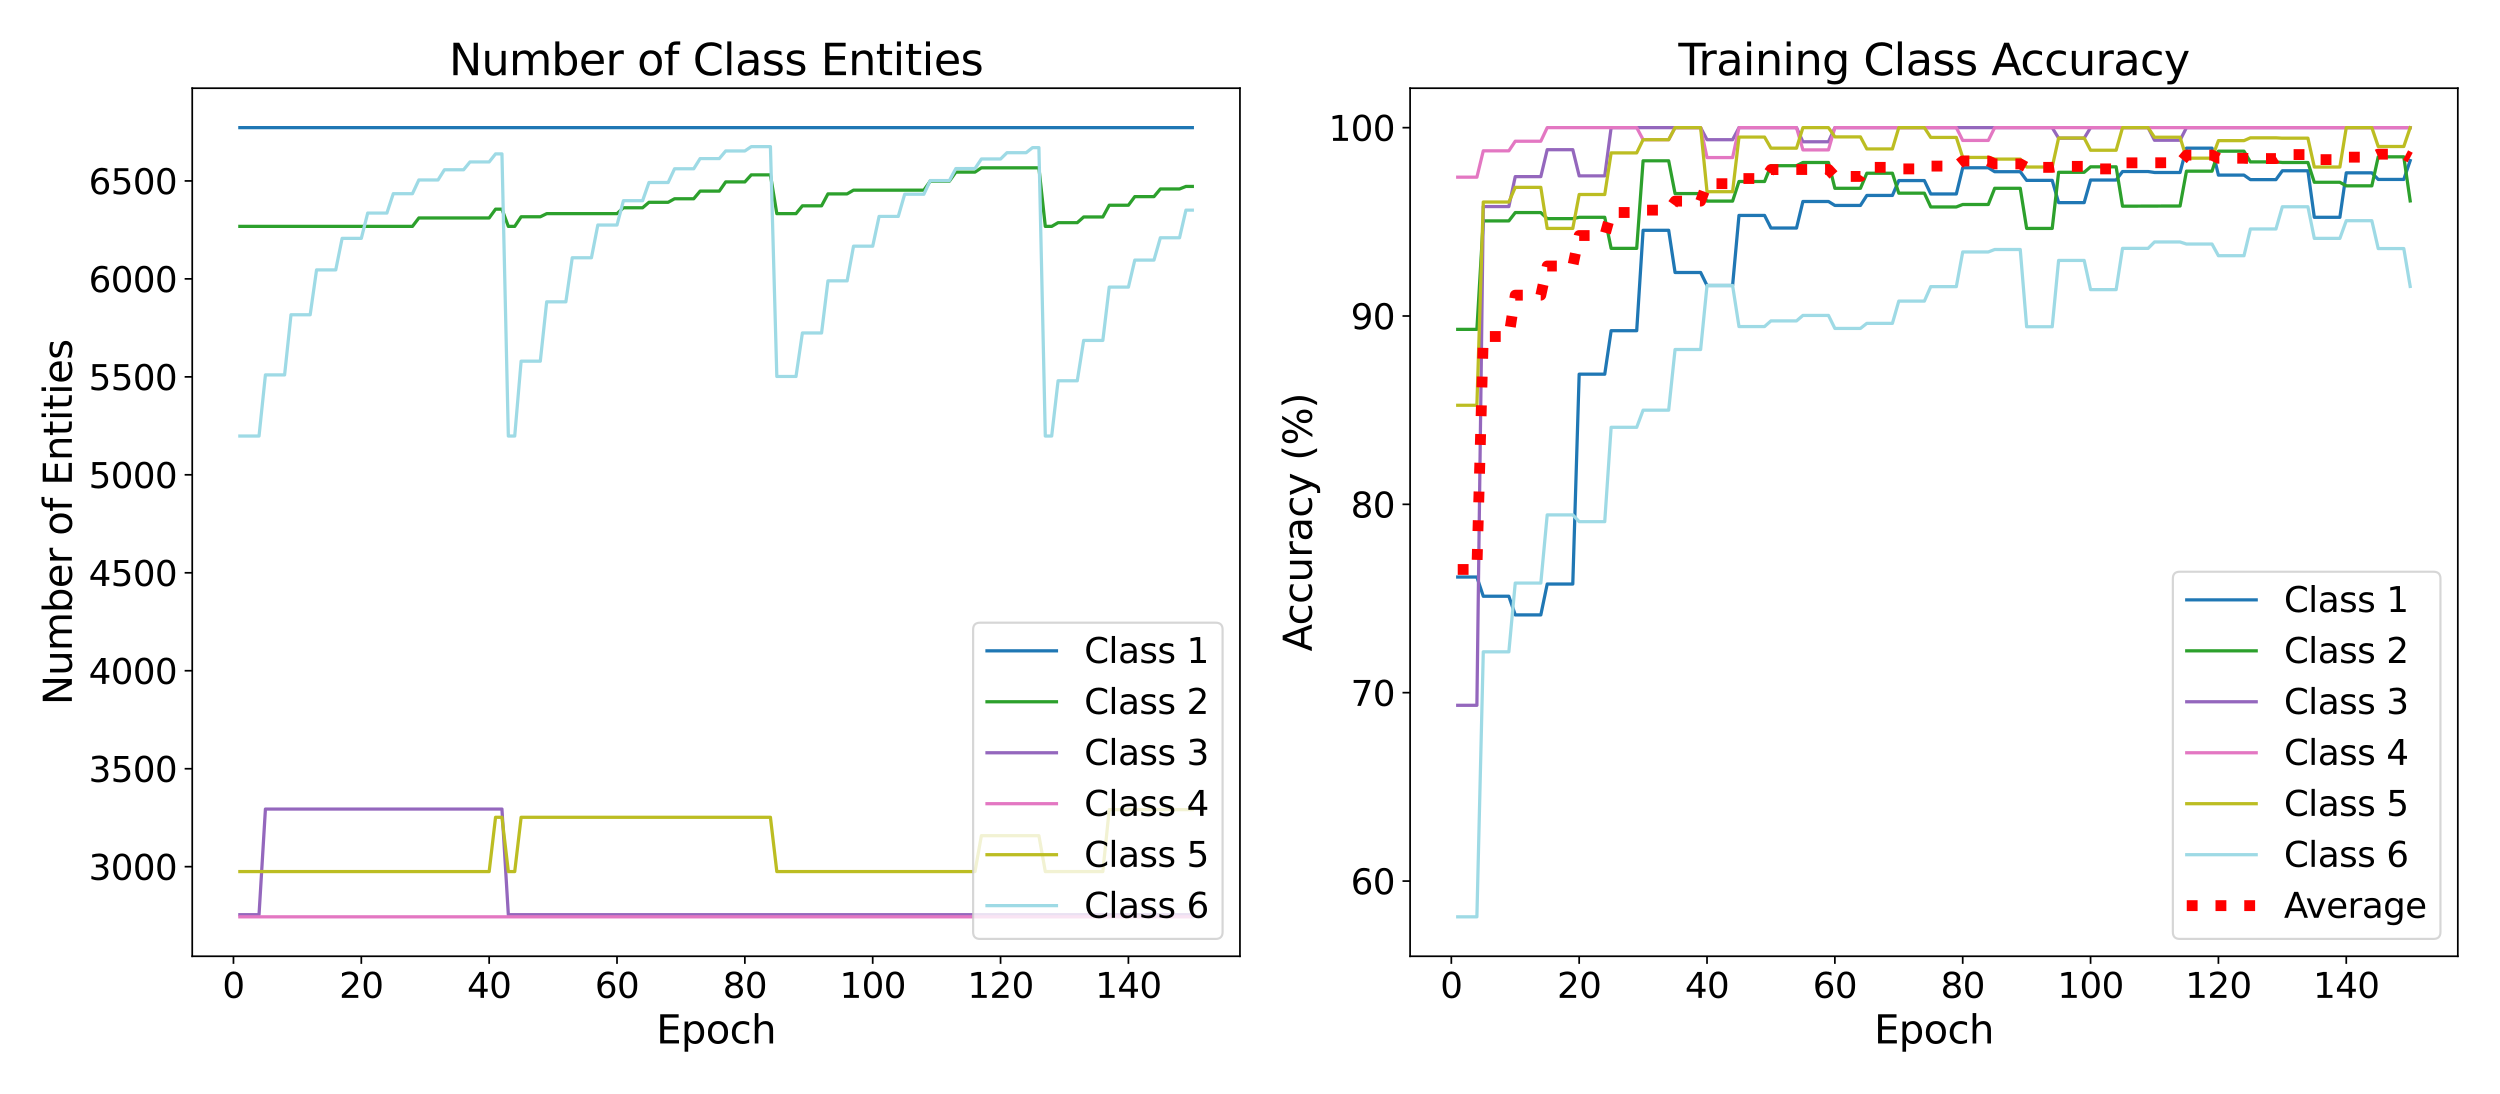 <?xml version="1.0" encoding="utf-8" standalone="no"?>
<!DOCTYPE svg PUBLIC "-//W3C//DTD SVG 1.1//EN"
  "http://www.w3.org/Graphics/SVG/1.1/DTD/svg11.dtd">
<svg xmlns:xlink="http://www.w3.org/1999/xlink" width="1152pt" height="504pt" viewBox="0 0 1152 504" xmlns="http://www.w3.org/2000/svg" version="1.1">
 <defs>
  <style type="text/css">*{stroke-linejoin: round; stroke-linecap: butt}</style>
 </defs>
 <g id="figure_1">
  <g id="patch_1">
   <path d="M 0 504 
L 1152 504 
L 1152 0 
L 0 0 
z
" style="fill: #ffffff"/>
  </g>
  <g id="axes_1">
   <g id="patch_2">
    <path d="M 88.581 440.654 
L 571.37 440.654 
L 571.37 40.637 
L 88.581 40.637 
z
" style="fill: #ffffff"/>
   </g>
   <g id="matplotlib.axis_1">
    <g id="xtick_1">
     <g id="line2d_1">
      <defs>
       <path id="m3957e328b5" d="M 0 0 
L 0 3.5 
" style="stroke: #000000; stroke-width: 0.8"/>
      </defs>
      <g>
       <use xlink:href="#m3957e328b5" x="107.58" y="440.654" style="stroke: #000000; stroke-width: 0.8"/>
      </g>
     </g>
     <g id="text_1">
      <!-- 0 -->
      <g transform="translate(102.49 459.812) scale(0.16 -0.16)">
       <defs>
        <path id="DejaVuSans-30" d="M 2034 4250 
Q 1547 4250 1301 3770 
Q 1056 3291 1056 2328 
Q 1056 1369 1301 889 
Q 1547 409 2034 409 
Q 2525 409 2770 889 
Q 3016 1369 3016 2328 
Q 3016 3291 2770 3770 
Q 2525 4250 2034 4250 
z
M 2034 4750 
Q 2819 4750 3233 4129 
Q 3647 3509 3647 2328 
Q 3647 1150 3233 529 
Q 2819 -91 2034 -91 
Q 1250 -91 836 529 
Q 422 1150 422 2328 
Q 422 3509 836 4129 
Q 1250 4750 2034 4750 
z
" transform="scale(0.016)"/>
       </defs>
       <use xlink:href="#DejaVuSans-30"/>
      </g>
     </g>
    </g>
    <g id="xtick_2">
     <g id="line2d_2">
      <g>
       <use xlink:href="#m3957e328b5" x="166.493" y="440.654" style="stroke: #000000; stroke-width: 0.8"/>
      </g>
     </g>
     <g id="text_2">
      <!-- 20 -->
      <g transform="translate(156.313 459.812) scale(0.16 -0.16)">
       <defs>
        <path id="DejaVuSans-32" d="M 1228 531 
L 3431 531 
L 3431 0 
L 469 0 
L 469 531 
Q 828 903 1448 1529 
Q 2069 2156 2228 2338 
Q 2531 2678 2651 2914 
Q 2772 3150 2772 3378 
Q 2772 3750 2511 3984 
Q 2250 4219 1831 4219 
Q 1534 4219 1204 4116 
Q 875 4013 500 3803 
L 500 4441 
Q 881 4594 1212 4672 
Q 1544 4750 1819 4750 
Q 2544 4750 2975 4387 
Q 3406 4025 3406 3419 
Q 3406 3131 3298 2873 
Q 3191 2616 2906 2266 
Q 2828 2175 2409 1742 
Q 1991 1309 1228 531 
z
" transform="scale(0.016)"/>
       </defs>
       <use xlink:href="#DejaVuSans-32"/>
       <use xlink:href="#DejaVuSans-30" x="63.623"/>
      </g>
     </g>
    </g>
    <g id="xtick_3">
     <g id="line2d_3">
      <g>
       <use xlink:href="#m3957e328b5" x="225.405" y="440.654" style="stroke: #000000; stroke-width: 0.8"/>
      </g>
     </g>
     <g id="text_3">
      <!-- 40 -->
      <g transform="translate(215.225 459.812) scale(0.16 -0.16)">
       <defs>
        <path id="DejaVuSans-34" d="M 2419 4116 
L 825 1625 
L 2419 1625 
L 2419 4116 
z
M 2253 4666 
L 3047 4666 
L 3047 1625 
L 3713 1625 
L 3713 1100 
L 3047 1100 
L 3047 0 
L 2419 0 
L 2419 1100 
L 313 1100 
L 313 1709 
L 2253 4666 
z
" transform="scale(0.016)"/>
       </defs>
       <use xlink:href="#DejaVuSans-34"/>
       <use xlink:href="#DejaVuSans-30" x="63.623"/>
      </g>
     </g>
    </g>
    <g id="xtick_4">
     <g id="line2d_4">
      <g>
       <use xlink:href="#m3957e328b5" x="284.318" y="440.654" style="stroke: #000000; stroke-width: 0.8"/>
      </g>
     </g>
     <g id="text_4">
      <!-- 60 -->
      <g transform="translate(274.138 459.812) scale(0.16 -0.16)">
       <defs>
        <path id="DejaVuSans-36" d="M 2113 2584 
Q 1688 2584 1439 2293 
Q 1191 2003 1191 1497 
Q 1191 994 1439 701 
Q 1688 409 2113 409 
Q 2538 409 2786 701 
Q 3034 994 3034 1497 
Q 3034 2003 2786 2293 
Q 2538 2584 2113 2584 
z
M 3366 4563 
L 3366 3988 
Q 3128 4100 2886 4159 
Q 2644 4219 2406 4219 
Q 1781 4219 1451 3797 
Q 1122 3375 1075 2522 
Q 1259 2794 1537 2939 
Q 1816 3084 2150 3084 
Q 2853 3084 3261 2657 
Q 3669 2231 3669 1497 
Q 3669 778 3244 343 
Q 2819 -91 2113 -91 
Q 1303 -91 875 529 
Q 447 1150 447 2328 
Q 447 3434 972 4092 
Q 1497 4750 2381 4750 
Q 2619 4750 2861 4703 
Q 3103 4656 3366 4563 
z
" transform="scale(0.016)"/>
       </defs>
       <use xlink:href="#DejaVuSans-36"/>
       <use xlink:href="#DejaVuSans-30" x="63.623"/>
      </g>
     </g>
    </g>
    <g id="xtick_5">
     <g id="line2d_5">
      <g>
       <use xlink:href="#m3957e328b5" x="343.231" y="440.654" style="stroke: #000000; stroke-width: 0.8"/>
      </g>
     </g>
     <g id="text_5">
      <!-- 80 -->
      <g transform="translate(333.051 459.812) scale(0.16 -0.16)">
       <defs>
        <path id="DejaVuSans-38" d="M 2034 2216 
Q 1584 2216 1326 1975 
Q 1069 1734 1069 1313 
Q 1069 891 1326 650 
Q 1584 409 2034 409 
Q 2484 409 2743 651 
Q 3003 894 3003 1313 
Q 3003 1734 2745 1975 
Q 2488 2216 2034 2216 
z
M 1403 2484 
Q 997 2584 770 2862 
Q 544 3141 544 3541 
Q 544 4100 942 4425 
Q 1341 4750 2034 4750 
Q 2731 4750 3128 4425 
Q 3525 4100 3525 3541 
Q 3525 3141 3298 2862 
Q 3072 2584 2669 2484 
Q 3125 2378 3379 2068 
Q 3634 1759 3634 1313 
Q 3634 634 3220 271 
Q 2806 -91 2034 -91 
Q 1263 -91 848 271 
Q 434 634 434 1313 
Q 434 1759 690 2068 
Q 947 2378 1403 2484 
z
M 1172 3481 
Q 1172 3119 1398 2916 
Q 1625 2713 2034 2713 
Q 2441 2713 2670 2916 
Q 2900 3119 2900 3481 
Q 2900 3844 2670 4047 
Q 2441 4250 2034 4250 
Q 1625 4250 1398 4047 
Q 1172 3844 1172 3481 
z
" transform="scale(0.016)"/>
       </defs>
       <use xlink:href="#DejaVuSans-38"/>
       <use xlink:href="#DejaVuSans-30" x="63.623"/>
      </g>
     </g>
    </g>
    <g id="xtick_6">
     <g id="line2d_6">
      <g>
       <use xlink:href="#m3957e328b5" x="402.143" y="440.654" style="stroke: #000000; stroke-width: 0.8"/>
      </g>
     </g>
     <g id="text_6">
      <!-- 100 -->
      <g transform="translate(386.873 459.812) scale(0.16 -0.16)">
       <defs>
        <path id="DejaVuSans-31" d="M 794 531 
L 1825 531 
L 1825 4091 
L 703 3866 
L 703 4441 
L 1819 4666 
L 2450 4666 
L 2450 531 
L 3481 531 
L 3481 0 
L 794 0 
L 794 531 
z
" transform="scale(0.016)"/>
       </defs>
       <use xlink:href="#DejaVuSans-31"/>
       <use xlink:href="#DejaVuSans-30" x="63.623"/>
       <use xlink:href="#DejaVuSans-30" x="127.246"/>
      </g>
     </g>
    </g>
    <g id="xtick_7">
     <g id="line2d_7">
      <g>
       <use xlink:href="#m3957e328b5" x="461.056" y="440.654" style="stroke: #000000; stroke-width: 0.8"/>
      </g>
     </g>
     <g id="text_7">
      <!-- 120 -->
      <g transform="translate(445.786 459.812) scale(0.16 -0.16)">
       <use xlink:href="#DejaVuSans-31"/>
       <use xlink:href="#DejaVuSans-32" x="63.623"/>
       <use xlink:href="#DejaVuSans-30" x="127.246"/>
      </g>
     </g>
    </g>
    <g id="xtick_8">
     <g id="line2d_8">
      <g>
       <use xlink:href="#m3957e328b5" x="519.969" y="440.654" style="stroke: #000000; stroke-width: 0.8"/>
      </g>
     </g>
     <g id="text_8">
      <!-- 140 -->
      <g transform="translate(504.699 459.812) scale(0.16 -0.16)">
       <use xlink:href="#DejaVuSans-31"/>
       <use xlink:href="#DejaVuSans-34" x="63.623"/>
       <use xlink:href="#DejaVuSans-30" x="127.246"/>
      </g>
     </g>
    </g>
    <g id="text_9">
     <!-- Epoch -->
     <g transform="translate(302.416 480.817) scale(0.18 -0.18)">
      <defs>
       <path id="DejaVuSans-45" d="M 628 4666 
L 3578 4666 
L 3578 4134 
L 1259 4134 
L 1259 2753 
L 3481 2753 
L 3481 2222 
L 1259 2222 
L 1259 531 
L 3634 531 
L 3634 0 
L 628 0 
L 628 4666 
z
" transform="scale(0.016)"/>
       <path id="DejaVuSans-70" d="M 1159 525 
L 1159 -1331 
L 581 -1331 
L 581 3500 
L 1159 3500 
L 1159 2969 
Q 1341 3281 1617 3432 
Q 1894 3584 2278 3584 
Q 2916 3584 3314 3078 
Q 3713 2572 3713 1747 
Q 3713 922 3314 415 
Q 2916 -91 2278 -91 
Q 1894 -91 1617 61 
Q 1341 213 1159 525 
z
M 3116 1747 
Q 3116 2381 2855 2742 
Q 2594 3103 2138 3103 
Q 1681 3103 1420 2742 
Q 1159 2381 1159 1747 
Q 1159 1113 1420 752 
Q 1681 391 2138 391 
Q 2594 391 2855 752 
Q 3116 1113 3116 1747 
z
" transform="scale(0.016)"/>
       <path id="DejaVuSans-6f" d="M 1959 3097 
Q 1497 3097 1228 2736 
Q 959 2375 959 1747 
Q 959 1119 1226 758 
Q 1494 397 1959 397 
Q 2419 397 2687 759 
Q 2956 1122 2956 1747 
Q 2956 2369 2687 2733 
Q 2419 3097 1959 3097 
z
M 1959 3584 
Q 2709 3584 3137 3096 
Q 3566 2609 3566 1747 
Q 3566 888 3137 398 
Q 2709 -91 1959 -91 
Q 1206 -91 779 398 
Q 353 888 353 1747 
Q 353 2609 779 3096 
Q 1206 3584 1959 3584 
z
" transform="scale(0.016)"/>
       <path id="DejaVuSans-63" d="M 3122 3366 
L 3122 2828 
Q 2878 2963 2633 3030 
Q 2388 3097 2138 3097 
Q 1578 3097 1268 2742 
Q 959 2388 959 1747 
Q 959 1106 1268 751 
Q 1578 397 2138 397 
Q 2388 397 2633 464 
Q 2878 531 3122 666 
L 3122 134 
Q 2881 22 2623 -34 
Q 2366 -91 2075 -91 
Q 1284 -91 818 406 
Q 353 903 353 1747 
Q 353 2603 823 3093 
Q 1294 3584 2113 3584 
Q 2378 3584 2631 3529 
Q 2884 3475 3122 3366 
z
" transform="scale(0.016)"/>
       <path id="DejaVuSans-68" d="M 3513 2113 
L 3513 0 
L 2938 0 
L 2938 2094 
Q 2938 2591 2744 2837 
Q 2550 3084 2163 3084 
Q 1697 3084 1428 2787 
Q 1159 2491 1159 1978 
L 1159 0 
L 581 0 
L 581 4863 
L 1159 4863 
L 1159 2956 
Q 1366 3272 1645 3428 
Q 1925 3584 2291 3584 
Q 2894 3584 3203 3211 
Q 3513 2838 3513 2113 
z
" transform="scale(0.016)"/>
      </defs>
      <use xlink:href="#DejaVuSans-45"/>
      <use xlink:href="#DejaVuSans-70" x="63.184"/>
      <use xlink:href="#DejaVuSans-6f" x="126.66"/>
      <use xlink:href="#DejaVuSans-63" x="187.842"/>
      <use xlink:href="#DejaVuSans-68" x="242.822"/>
     </g>
    </g>
   </g>
   <g id="matplotlib.axis_2">
    <g id="ytick_1">
     <g id="line2d_9">
      <defs>
       <path id="ma83bf9f5d5" d="M 0 0 
L -3.5 0 
" style="stroke: #000000; stroke-width: 0.8"/>
      </defs>
      <g>
       <use xlink:href="#ma83bf9f5d5" x="88.581" y="399.36" style="stroke: #000000; stroke-width: 0.8"/>
      </g>
     </g>
     <g id="text_10">
      <!-- 3000 -->
      <g transform="translate(40.861 405.439) scale(0.16 -0.16)">
       <defs>
        <path id="DejaVuSans-33" d="M 2597 2516 
Q 3050 2419 3304 2112 
Q 3559 1806 3559 1356 
Q 3559 666 3084 287 
Q 2609 -91 1734 -91 
Q 1441 -91 1130 -33 
Q 819 25 488 141 
L 488 750 
Q 750 597 1062 519 
Q 1375 441 1716 441 
Q 2309 441 2620 675 
Q 2931 909 2931 1356 
Q 2931 1769 2642 2001 
Q 2353 2234 1838 2234 
L 1294 2234 
L 1294 2753 
L 1863 2753 
Q 2328 2753 2575 2939 
Q 2822 3125 2822 3475 
Q 2822 3834 2567 4026 
Q 2313 4219 1838 4219 
Q 1578 4219 1281 4162 
Q 984 4106 628 3988 
L 628 4550 
Q 988 4650 1302 4700 
Q 1616 4750 1894 4750 
Q 2613 4750 3031 4423 
Q 3450 4097 3450 3541 
Q 3450 3153 3228 2886 
Q 3006 2619 2597 2516 
z
" transform="scale(0.016)"/>
       </defs>
       <use xlink:href="#DejaVuSans-33"/>
       <use xlink:href="#DejaVuSans-30" x="63.623"/>
       <use xlink:href="#DejaVuSans-30" x="127.246"/>
       <use xlink:href="#DejaVuSans-30" x="190.869"/>
      </g>
     </g>
    </g>
    <g id="ytick_2">
     <g id="line2d_10">
      <g>
       <use xlink:href="#ma83bf9f5d5" x="88.581" y="354.219" style="stroke: #000000; stroke-width: 0.8"/>
      </g>
     </g>
     <g id="text_11">
      <!-- 3500 -->
      <g transform="translate(40.861 360.298) scale(0.16 -0.16)">
       <defs>
        <path id="DejaVuSans-35" d="M 691 4666 
L 3169 4666 
L 3169 4134 
L 1269 4134 
L 1269 2991 
Q 1406 3038 1543 3061 
Q 1681 3084 1819 3084 
Q 2600 3084 3056 2656 
Q 3513 2228 3513 1497 
Q 3513 744 3044 326 
Q 2575 -91 1722 -91 
Q 1428 -91 1123 -41 
Q 819 9 494 109 
L 494 744 
Q 775 591 1075 516 
Q 1375 441 1709 441 
Q 2250 441 2565 725 
Q 2881 1009 2881 1497 
Q 2881 1984 2565 2268 
Q 2250 2553 1709 2553 
Q 1456 2553 1204 2497 
Q 953 2441 691 2322 
L 691 4666 
z
" transform="scale(0.016)"/>
       </defs>
       <use xlink:href="#DejaVuSans-33"/>
       <use xlink:href="#DejaVuSans-35" x="63.623"/>
       <use xlink:href="#DejaVuSans-30" x="127.246"/>
       <use xlink:href="#DejaVuSans-30" x="190.869"/>
      </g>
     </g>
    </g>
    <g id="ytick_3">
     <g id="line2d_11">
      <g>
       <use xlink:href="#ma83bf9f5d5" x="88.581" y="309.079" style="stroke: #000000; stroke-width: 0.8"/>
      </g>
     </g>
     <g id="text_12">
      <!-- 4000 -->
      <g transform="translate(40.861 315.157) scale(0.16 -0.16)">
       <use xlink:href="#DejaVuSans-34"/>
       <use xlink:href="#DejaVuSans-30" x="63.623"/>
       <use xlink:href="#DejaVuSans-30" x="127.246"/>
       <use xlink:href="#DejaVuSans-30" x="190.869"/>
      </g>
     </g>
    </g>
    <g id="ytick_4">
     <g id="line2d_12">
      <g>
       <use xlink:href="#ma83bf9f5d5" x="88.581" y="263.938" style="stroke: #000000; stroke-width: 0.8"/>
      </g>
     </g>
     <g id="text_13">
      <!-- 4500 -->
      <g transform="translate(40.861 270.017) scale(0.16 -0.16)">
       <use xlink:href="#DejaVuSans-34"/>
       <use xlink:href="#DejaVuSans-35" x="63.623"/>
       <use xlink:href="#DejaVuSans-30" x="127.246"/>
       <use xlink:href="#DejaVuSans-30" x="190.869"/>
      </g>
     </g>
    </g>
    <g id="ytick_5">
     <g id="line2d_13">
      <g>
       <use xlink:href="#ma83bf9f5d5" x="88.581" y="218.798" style="stroke: #000000; stroke-width: 0.8"/>
      </g>
     </g>
     <g id="text_14">
      <!-- 5000 -->
      <g transform="translate(40.861 224.876) scale(0.16 -0.16)">
       <use xlink:href="#DejaVuSans-35"/>
       <use xlink:href="#DejaVuSans-30" x="63.623"/>
       <use xlink:href="#DejaVuSans-30" x="127.246"/>
       <use xlink:href="#DejaVuSans-30" x="190.869"/>
      </g>
     </g>
    </g>
    <g id="ytick_6">
     <g id="line2d_14">
      <g>
       <use xlink:href="#ma83bf9f5d5" x="88.581" y="173.657" style="stroke: #000000; stroke-width: 0.8"/>
      </g>
     </g>
     <g id="text_15">
      <!-- 5500 -->
      <g transform="translate(40.861 179.736) scale(0.16 -0.16)">
       <use xlink:href="#DejaVuSans-35"/>
       <use xlink:href="#DejaVuSans-35" x="63.623"/>
       <use xlink:href="#DejaVuSans-30" x="127.246"/>
       <use xlink:href="#DejaVuSans-30" x="190.869"/>
      </g>
     </g>
    </g>
    <g id="ytick_7">
     <g id="line2d_15">
      <g>
       <use xlink:href="#ma83bf9f5d5" x="88.581" y="128.516" style="stroke: #000000; stroke-width: 0.8"/>
      </g>
     </g>
     <g id="text_16">
      <!-- 6000 -->
      <g transform="translate(40.861 134.595) scale(0.16 -0.16)">
       <use xlink:href="#DejaVuSans-36"/>
       <use xlink:href="#DejaVuSans-30" x="63.623"/>
       <use xlink:href="#DejaVuSans-30" x="127.246"/>
       <use xlink:href="#DejaVuSans-30" x="190.869"/>
      </g>
     </g>
    </g>
    <g id="ytick_8">
     <g id="line2d_16">
      <g>
       <use xlink:href="#ma83bf9f5d5" x="88.581" y="83.376" style="stroke: #000000; stroke-width: 0.8"/>
      </g>
     </g>
     <g id="text_17">
      <!-- 6500 -->
      <g transform="translate(40.861 89.455) scale(0.16 -0.16)">
       <use xlink:href="#DejaVuSans-36"/>
       <use xlink:href="#DejaVuSans-35" x="63.623"/>
       <use xlink:href="#DejaVuSans-30" x="127.246"/>
       <use xlink:href="#DejaVuSans-30" x="190.869"/>
      </g>
     </g>
    </g>
    <g id="text_18">
     <!-- Number of Entities -->
     <g transform="translate(33.117 324.87) rotate(-90) scale(0.18 -0.18)">
      <defs>
       <path id="DejaVuSans-4e" d="M 628 4666 
L 1478 4666 
L 3547 763 
L 3547 4666 
L 4159 4666 
L 4159 0 
L 3309 0 
L 1241 3903 
L 1241 0 
L 628 0 
L 628 4666 
z
" transform="scale(0.016)"/>
       <path id="DejaVuSans-75" d="M 544 1381 
L 544 3500 
L 1119 3500 
L 1119 1403 
Q 1119 906 1312 657 
Q 1506 409 1894 409 
Q 2359 409 2629 706 
Q 2900 1003 2900 1516 
L 2900 3500 
L 3475 3500 
L 3475 0 
L 2900 0 
L 2900 538 
Q 2691 219 2414 64 
Q 2138 -91 1772 -91 
Q 1169 -91 856 284 
Q 544 659 544 1381 
z
M 1991 3584 
L 1991 3584 
z
" transform="scale(0.016)"/>
       <path id="DejaVuSans-6d" d="M 3328 2828 
Q 3544 3216 3844 3400 
Q 4144 3584 4550 3584 
Q 5097 3584 5394 3201 
Q 5691 2819 5691 2113 
L 5691 0 
L 5113 0 
L 5113 2094 
Q 5113 2597 4934 2840 
Q 4756 3084 4391 3084 
Q 3944 3084 3684 2787 
Q 3425 2491 3425 1978 
L 3425 0 
L 2847 0 
L 2847 2094 
Q 2847 2600 2669 2842 
Q 2491 3084 2119 3084 
Q 1678 3084 1418 2786 
Q 1159 2488 1159 1978 
L 1159 0 
L 581 0 
L 581 3500 
L 1159 3500 
L 1159 2956 
Q 1356 3278 1631 3431 
Q 1906 3584 2284 3584 
Q 2666 3584 2933 3390 
Q 3200 3197 3328 2828 
z
" transform="scale(0.016)"/>
       <path id="DejaVuSans-62" d="M 3116 1747 
Q 3116 2381 2855 2742 
Q 2594 3103 2138 3103 
Q 1681 3103 1420 2742 
Q 1159 2381 1159 1747 
Q 1159 1113 1420 752 
Q 1681 391 2138 391 
Q 2594 391 2855 752 
Q 3116 1113 3116 1747 
z
M 1159 2969 
Q 1341 3281 1617 3432 
Q 1894 3584 2278 3584 
Q 2916 3584 3314 3078 
Q 3713 2572 3713 1747 
Q 3713 922 3314 415 
Q 2916 -91 2278 -91 
Q 1894 -91 1617 61 
Q 1341 213 1159 525 
L 1159 0 
L 581 0 
L 581 4863 
L 1159 4863 
L 1159 2969 
z
" transform="scale(0.016)"/>
       <path id="DejaVuSans-65" d="M 3597 1894 
L 3597 1613 
L 953 1613 
Q 991 1019 1311 708 
Q 1631 397 2203 397 
Q 2534 397 2845 478 
Q 3156 559 3463 722 
L 3463 178 
Q 3153 47 2828 -22 
Q 2503 -91 2169 -91 
Q 1331 -91 842 396 
Q 353 884 353 1716 
Q 353 2575 817 3079 
Q 1281 3584 2069 3584 
Q 2775 3584 3186 3129 
Q 3597 2675 3597 1894 
z
M 3022 2063 
Q 3016 2534 2758 2815 
Q 2500 3097 2075 3097 
Q 1594 3097 1305 2825 
Q 1016 2553 972 2059 
L 3022 2063 
z
" transform="scale(0.016)"/>
       <path id="DejaVuSans-72" d="M 2631 2963 
Q 2534 3019 2420 3045 
Q 2306 3072 2169 3072 
Q 1681 3072 1420 2755 
Q 1159 2438 1159 1844 
L 1159 0 
L 581 0 
L 581 3500 
L 1159 3500 
L 1159 2956 
Q 1341 3275 1631 3429 
Q 1922 3584 2338 3584 
Q 2397 3584 2469 3576 
Q 2541 3569 2628 3553 
L 2631 2963 
z
" transform="scale(0.016)"/>
       <path id="DejaVuSans-20" transform="scale(0.016)"/>
       <path id="DejaVuSans-66" d="M 2375 4863 
L 2375 4384 
L 1825 4384 
Q 1516 4384 1395 4259 
Q 1275 4134 1275 3809 
L 1275 3500 
L 2222 3500 
L 2222 3053 
L 1275 3053 
L 1275 0 
L 697 0 
L 697 3053 
L 147 3053 
L 147 3500 
L 697 3500 
L 697 3744 
Q 697 4328 969 4595 
Q 1241 4863 1831 4863 
L 2375 4863 
z
" transform="scale(0.016)"/>
       <path id="DejaVuSans-6e" d="M 3513 2113 
L 3513 0 
L 2938 0 
L 2938 2094 
Q 2938 2591 2744 2837 
Q 2550 3084 2163 3084 
Q 1697 3084 1428 2787 
Q 1159 2491 1159 1978 
L 1159 0 
L 581 0 
L 581 3500 
L 1159 3500 
L 1159 2956 
Q 1366 3272 1645 3428 
Q 1925 3584 2291 3584 
Q 2894 3584 3203 3211 
Q 3513 2838 3513 2113 
z
" transform="scale(0.016)"/>
       <path id="DejaVuSans-74" d="M 1172 4494 
L 1172 3500 
L 2356 3500 
L 2356 3053 
L 1172 3053 
L 1172 1153 
Q 1172 725 1289 603 
Q 1406 481 1766 481 
L 2356 481 
L 2356 0 
L 1766 0 
Q 1100 0 847 248 
Q 594 497 594 1153 
L 594 3053 
L 172 3053 
L 172 3500 
L 594 3500 
L 594 4494 
L 1172 4494 
z
" transform="scale(0.016)"/>
       <path id="DejaVuSans-69" d="M 603 3500 
L 1178 3500 
L 1178 0 
L 603 0 
L 603 3500 
z
M 603 4863 
L 1178 4863 
L 1178 4134 
L 603 4134 
L 603 4863 
z
" transform="scale(0.016)"/>
       <path id="DejaVuSans-73" d="M 2834 3397 
L 2834 2853 
Q 2591 2978 2328 3040 
Q 2066 3103 1784 3103 
Q 1356 3103 1142 2972 
Q 928 2841 928 2578 
Q 928 2378 1081 2264 
Q 1234 2150 1697 2047 
L 1894 2003 
Q 2506 1872 2764 1633 
Q 3022 1394 3022 966 
Q 3022 478 2636 193 
Q 2250 -91 1575 -91 
Q 1294 -91 989 -36 
Q 684 19 347 128 
L 347 722 
Q 666 556 975 473 
Q 1284 391 1588 391 
Q 1994 391 2212 530 
Q 2431 669 2431 922 
Q 2431 1156 2273 1281 
Q 2116 1406 1581 1522 
L 1381 1569 
Q 847 1681 609 1914 
Q 372 2147 372 2553 
Q 372 3047 722 3315 
Q 1072 3584 1716 3584 
Q 2034 3584 2315 3537 
Q 2597 3491 2834 3397 
z
" transform="scale(0.016)"/>
      </defs>
      <use xlink:href="#DejaVuSans-4e"/>
      <use xlink:href="#DejaVuSans-75" x="74.805"/>
      <use xlink:href="#DejaVuSans-6d" x="138.184"/>
      <use xlink:href="#DejaVuSans-62" x="235.596"/>
      <use xlink:href="#DejaVuSans-65" x="299.072"/>
      <use xlink:href="#DejaVuSans-72" x="360.596"/>
      <use xlink:href="#DejaVuSans-20" x="401.709"/>
      <use xlink:href="#DejaVuSans-6f" x="433.496"/>
      <use xlink:href="#DejaVuSans-66" x="494.678"/>
      <use xlink:href="#DejaVuSans-20" x="529.883"/>
      <use xlink:href="#DejaVuSans-45" x="561.67"/>
      <use xlink:href="#DejaVuSans-6e" x="624.854"/>
      <use xlink:href="#DejaVuSans-74" x="688.232"/>
      <use xlink:href="#DejaVuSans-69" x="727.441"/>
      <use xlink:href="#DejaVuSans-74" x="755.225"/>
      <use xlink:href="#DejaVuSans-69" x="794.434"/>
      <use xlink:href="#DejaVuSans-65" x="822.217"/>
      <use xlink:href="#DejaVuSans-73" x="883.74"/>
     </g>
    </g>
   </g>
   <g id="line2d_17">
    <path d="M 110.526 58.819 
L 549.425 58.819 
L 549.425 58.819 
" clip-path="url(#p341c9a453a)" style="fill: none; stroke: #1f77b4; stroke-width: 1.5; stroke-linecap: square"/>
   </g>
   <g id="line2d_18">
    <path d="M 110.526 104.321 
L 190.058 104.321 
L 193.003 100.439 
L 225.405 100.439 
L 228.351 96.376 
L 231.297 96.376 
L 234.242 104.321 
L 237.188 104.321 
L 240.133 99.897 
L 248.97 99.897 
L 251.916 98.453 
L 284.318 98.453 
L 287.264 95.744 
L 296.101 95.744 
L 299.046 93.217 
L 307.883 93.217 
L 310.829 91.592 
L 319.666 91.592 
L 322.611 88.071 
L 331.448 88.071 
L 334.394 83.827 
L 343.231 83.827 
L 346.176 80.577 
L 355.013 80.577 
L 357.959 98.453 
L 366.796 98.453 
L 369.741 94.842 
L 378.578 94.842 
L 381.524 89.335 
L 390.361 89.335 
L 393.306 87.619 
L 425.708 87.619 
L 428.654 83.466 
L 437.491 83.466 
L 440.437 79.313 
L 449.273 79.313 
L 452.219 77.327 
L 478.73 77.327 
L 481.675 104.321 
L 484.621 104.321 
L 487.567 102.606 
L 496.404 102.606 
L 499.349 99.988 
L 508.186 99.988 
L 511.132 94.571 
L 519.969 94.571 
L 522.914 90.598 
L 531.751 90.598 
L 534.697 87.077 
L 543.534 87.077 
L 546.479 85.904 
L 549.425 85.904 
L 549.425 85.904 
" clip-path="url(#p341c9a453a)" style="fill: none; stroke: #2ca02c; stroke-width: 1.5; stroke-linecap: square"/>
   </g>
   <g id="line2d_19">
    <path d="M 110.526 421.479 
L 119.362 421.479 
L 122.308 372.817 
L 231.297 372.817 
L 234.242 421.479 
L 549.425 421.479 
L 549.425 421.479 
" clip-path="url(#p341c9a453a)" style="fill: none; stroke: #9467bd; stroke-width: 1.5; stroke-linecap: square"/>
   </g>
   <g id="line2d_20">
    <path d="M 110.526 422.472 
L 549.425 422.472 
L 549.425 422.472 
" clip-path="url(#p341c9a453a)" style="fill: none; stroke: #e377c2; stroke-width: 1.5; stroke-linecap: square"/>
   </g>
   <g id="line2d_21">
    <path d="M 110.526 401.617 
L 225.405 401.617 
L 228.351 376.609 
L 231.297 376.609 
L 234.242 401.617 
L 237.188 401.617 
L 240.133 376.609 
L 355.013 376.609 
L 357.959 401.617 
L 449.273 401.617 
L 452.219 385.095 
L 478.73 385.095 
L 481.675 401.617 
L 508.186 401.617 
L 511.132 373.088 
L 549.425 373.088 
L 549.425 373.088 
" clip-path="url(#p341c9a453a)" style="fill: none; stroke: #bcbd22; stroke-width: 1.5; stroke-linecap: square"/>
   </g>
   <g id="line2d_22">
    <path d="M 110.526 200.922 
L 119.362 200.922 
L 122.308 172.754 
L 131.145 172.754 
L 134.091 145.038 
L 142.928 145.038 
L 145.873 124.364 
L 154.71 124.364 
L 157.656 109.828 
L 166.493 109.828 
L 169.438 98.182 
L 178.275 98.182 
L 181.221 89.244 
L 190.058 89.244 
L 193.003 82.925 
L 201.84 82.925 
L 204.786 78.23 
L 213.623 78.23 
L 216.568 74.619 
L 225.405 74.619 
L 228.351 70.917 
L 231.297 70.917 
L 234.242 200.922 
L 237.188 200.922 
L 240.133 166.435 
L 248.97 166.435 
L 251.916 139.079 
L 260.753 139.079 
L 263.699 118.766 
L 272.535 118.766 
L 275.481 103.689 
L 284.318 103.689 
L 287.264 92.494 
L 296.101 92.494 
L 299.046 84.098 
L 307.883 84.098 
L 310.829 77.779 
L 319.666 77.779 
L 322.611 73.084 
L 331.448 73.084 
L 334.394 69.563 
L 343.231 69.563 
L 346.176 67.577 
L 355.013 67.577 
L 357.959 173.476 
L 366.796 173.476 
L 369.741 153.434 
L 378.578 153.434 
L 381.524 129.419 
L 390.361 129.419 
L 393.306 113.44 
L 402.143 113.44 
L 405.089 99.717 
L 413.926 99.717 
L 416.872 89.515 
L 425.708 89.515 
L 428.654 83.195 
L 437.491 83.195 
L 440.437 77.688 
L 449.273 77.688 
L 452.219 73.264 
L 461.056 73.264 
L 464.002 70.375 
L 472.839 70.375 
L 475.784 68.028 
L 478.73 68.028 
L 481.675 200.922 
L 484.621 200.922 
L 487.567 175.463 
L 496.404 175.463 
L 499.349 156.865 
L 508.186 156.865 
L 511.132 132.308 
L 519.969 132.308 
L 522.914 119.85 
L 531.751 119.85 
L 534.697 109.557 
L 543.534 109.557 
L 546.479 96.828 
L 549.425 96.828 
L 549.425 96.828 
" clip-path="url(#p341c9a453a)" style="fill: none; stroke: #9edae5; stroke-width: 1.5; stroke-linecap: square"/>
   </g>
   <g id="patch_3">
    <path d="M 88.581 440.654 
L 88.581 40.637 
" style="fill: none; stroke: #000000; stroke-width: 0.8; stroke-linejoin: miter; stroke-linecap: square"/>
   </g>
   <g id="patch_4">
    <path d="M 571.37 440.654 
L 571.37 40.637 
" style="fill: none; stroke: #000000; stroke-width: 0.8; stroke-linejoin: miter; stroke-linecap: square"/>
   </g>
   <g id="patch_5">
    <path d="M 88.581 440.654 
L 571.37 440.654 
" style="fill: none; stroke: #000000; stroke-width: 0.8; stroke-linejoin: miter; stroke-linecap: square"/>
   </g>
   <g id="patch_6">
    <path d="M 88.581 40.637 
L 571.37 40.637 
" style="fill: none; stroke: #000000; stroke-width: 0.8; stroke-linejoin: miter; stroke-linecap: square"/>
   </g>
   <g id="text_19">
    <!-- Number of Class Entities -->
    <g transform="translate(206.907 34.637) scale(0.2 -0.2)">
     <defs>
      <path id="DejaVuSans-43" d="M 4122 4306 
L 4122 3641 
Q 3803 3938 3442 4084 
Q 3081 4231 2675 4231 
Q 1875 4231 1450 3742 
Q 1025 3253 1025 2328 
Q 1025 1406 1450 917 
Q 1875 428 2675 428 
Q 3081 428 3442 575 
Q 3803 722 4122 1019 
L 4122 359 
Q 3791 134 3420 21 
Q 3050 -91 2638 -91 
Q 1578 -91 968 557 
Q 359 1206 359 2328 
Q 359 3453 968 4101 
Q 1578 4750 2638 4750 
Q 3056 4750 3426 4639 
Q 3797 4528 4122 4306 
z
" transform="scale(0.016)"/>
      <path id="DejaVuSans-6c" d="M 603 4863 
L 1178 4863 
L 1178 0 
L 603 0 
L 603 4863 
z
" transform="scale(0.016)"/>
      <path id="DejaVuSans-61" d="M 2194 1759 
Q 1497 1759 1228 1600 
Q 959 1441 959 1056 
Q 959 750 1161 570 
Q 1363 391 1709 391 
Q 2188 391 2477 730 
Q 2766 1069 2766 1631 
L 2766 1759 
L 2194 1759 
z
M 3341 1997 
L 3341 0 
L 2766 0 
L 2766 531 
Q 2569 213 2275 61 
Q 1981 -91 1556 -91 
Q 1019 -91 701 211 
Q 384 513 384 1019 
Q 384 1609 779 1909 
Q 1175 2209 1959 2209 
L 2766 2209 
L 2766 2266 
Q 2766 2663 2505 2880 
Q 2244 3097 1772 3097 
Q 1472 3097 1187 3025 
Q 903 2953 641 2809 
L 641 3341 
Q 956 3463 1253 3523 
Q 1550 3584 1831 3584 
Q 2591 3584 2966 3190 
Q 3341 2797 3341 1997 
z
" transform="scale(0.016)"/>
     </defs>
     <use xlink:href="#DejaVuSans-4e"/>
     <use xlink:href="#DejaVuSans-75" x="74.805"/>
     <use xlink:href="#DejaVuSans-6d" x="138.184"/>
     <use xlink:href="#DejaVuSans-62" x="235.596"/>
     <use xlink:href="#DejaVuSans-65" x="299.072"/>
     <use xlink:href="#DejaVuSans-72" x="360.596"/>
     <use xlink:href="#DejaVuSans-20" x="401.709"/>
     <use xlink:href="#DejaVuSans-6f" x="433.496"/>
     <use xlink:href="#DejaVuSans-66" x="494.678"/>
     <use xlink:href="#DejaVuSans-20" x="529.883"/>
     <use xlink:href="#DejaVuSans-43" x="561.67"/>
     <use xlink:href="#DejaVuSans-6c" x="631.494"/>
     <use xlink:href="#DejaVuSans-61" x="659.277"/>
     <use xlink:href="#DejaVuSans-73" x="720.557"/>
     <use xlink:href="#DejaVuSans-73" x="772.656"/>
     <use xlink:href="#DejaVuSans-20" x="824.756"/>
     <use xlink:href="#DejaVuSans-45" x="856.543"/>
     <use xlink:href="#DejaVuSans-6e" x="919.727"/>
     <use xlink:href="#DejaVuSans-74" x="983.105"/>
     <use xlink:href="#DejaVuSans-69" x="1022.314"/>
     <use xlink:href="#DejaVuSans-74" x="1050.098"/>
     <use xlink:href="#DejaVuSans-69" x="1089.307"/>
     <use xlink:href="#DejaVuSans-65" x="1117.09"/>
     <use xlink:href="#DejaVuSans-73" x="1178.613"/>
    </g>
   </g>
   <g id="legend_1">
    <g id="patch_7">
     <path d="M 451.613 432.654 
L 560.17 432.654 
Q 563.37 432.654 563.37 429.454 
L 563.37 290.144 
Q 563.37 286.944 560.17 286.944 
L 451.613 286.944 
Q 448.413 286.944 448.413 290.144 
L 448.413 429.454 
Q 448.413 432.654 451.613 432.654 
z
" style="fill: #ffffff; opacity: 0.8; stroke: #cccccc; stroke-linejoin: miter"/>
    </g>
    <g id="line2d_23">
     <path d="M 454.812 299.902 
L 470.812 299.902 
L 486.812 299.902 
" style="fill: none; stroke: #1f77b4; stroke-width: 1.5; stroke-linecap: square"/>
    </g>
    <g id="text_20">
     <!-- Class 1 -->
     <g transform="translate(499.613 305.502) scale(0.16 -0.16)">
      <use xlink:href="#DejaVuSans-43"/>
      <use xlink:href="#DejaVuSans-6c" x="69.824"/>
      <use xlink:href="#DejaVuSans-61" x="97.607"/>
      <use xlink:href="#DejaVuSans-73" x="158.887"/>
      <use xlink:href="#DejaVuSans-73" x="210.986"/>
      <use xlink:href="#DejaVuSans-20" x="263.086"/>
      <use xlink:href="#DejaVuSans-31" x="294.873"/>
     </g>
    </g>
    <g id="line2d_24">
     <path d="M 454.812 323.387 
L 470.812 323.387 
L 486.812 323.387 
" style="fill: none; stroke: #2ca02c; stroke-width: 1.5; stroke-linecap: square"/>
    </g>
    <g id="text_21">
     <!-- Class 2 -->
     <g transform="translate(499.613 328.987) scale(0.16 -0.16)">
      <use xlink:href="#DejaVuSans-43"/>
      <use xlink:href="#DejaVuSans-6c" x="69.824"/>
      <use xlink:href="#DejaVuSans-61" x="97.607"/>
      <use xlink:href="#DejaVuSans-73" x="158.887"/>
      <use xlink:href="#DejaVuSans-73" x="210.986"/>
      <use xlink:href="#DejaVuSans-20" x="263.086"/>
      <use xlink:href="#DejaVuSans-32" x="294.873"/>
     </g>
    </g>
    <g id="line2d_25">
     <path d="M 454.812 346.872 
L 470.812 346.872 
L 486.812 346.872 
" style="fill: none; stroke: #9467bd; stroke-width: 1.5; stroke-linecap: square"/>
    </g>
    <g id="text_22">
     <!-- Class 3 -->
     <g transform="translate(499.613 352.472) scale(0.16 -0.16)">
      <use xlink:href="#DejaVuSans-43"/>
      <use xlink:href="#DejaVuSans-6c" x="69.824"/>
      <use xlink:href="#DejaVuSans-61" x="97.607"/>
      <use xlink:href="#DejaVuSans-73" x="158.887"/>
      <use xlink:href="#DejaVuSans-73" x="210.986"/>
      <use xlink:href="#DejaVuSans-20" x="263.086"/>
      <use xlink:href="#DejaVuSans-33" x="294.873"/>
     </g>
    </g>
    <g id="line2d_26">
     <path d="M 454.812 370.357 
L 470.812 370.357 
L 486.812 370.357 
" style="fill: none; stroke: #e377c2; stroke-width: 1.5; stroke-linecap: square"/>
    </g>
    <g id="text_23">
     <!-- Class 4 -->
     <g transform="translate(499.613 375.957) scale(0.16 -0.16)">
      <use xlink:href="#DejaVuSans-43"/>
      <use xlink:href="#DejaVuSans-6c" x="69.824"/>
      <use xlink:href="#DejaVuSans-61" x="97.607"/>
      <use xlink:href="#DejaVuSans-73" x="158.887"/>
      <use xlink:href="#DejaVuSans-73" x="210.986"/>
      <use xlink:href="#DejaVuSans-20" x="263.086"/>
      <use xlink:href="#DejaVuSans-34" x="294.873"/>
     </g>
    </g>
    <g id="line2d_27">
     <path d="M 454.812 393.842 
L 470.812 393.842 
L 486.812 393.842 
" style="fill: none; stroke: #bcbd22; stroke-width: 1.5; stroke-linecap: square"/>
    </g>
    <g id="text_24">
     <!-- Class 5 -->
     <g transform="translate(499.613 399.442) scale(0.16 -0.16)">
      <use xlink:href="#DejaVuSans-43"/>
      <use xlink:href="#DejaVuSans-6c" x="69.824"/>
      <use xlink:href="#DejaVuSans-61" x="97.607"/>
      <use xlink:href="#DejaVuSans-73" x="158.887"/>
      <use xlink:href="#DejaVuSans-73" x="210.986"/>
      <use xlink:href="#DejaVuSans-20" x="263.086"/>
      <use xlink:href="#DejaVuSans-35" x="294.873"/>
     </g>
    </g>
    <g id="line2d_28">
     <path d="M 454.812 417.327 
L 470.812 417.327 
L 486.812 417.327 
" style="fill: none; stroke: #9edae5; stroke-width: 1.5; stroke-linecap: square"/>
    </g>
    <g id="text_25">
     <!-- Class 6 -->
     <g transform="translate(499.613 422.927) scale(0.16 -0.16)">
      <use xlink:href="#DejaVuSans-43"/>
      <use xlink:href="#DejaVuSans-6c" x="69.824"/>
      <use xlink:href="#DejaVuSans-61" x="97.607"/>
      <use xlink:href="#DejaVuSans-73" x="158.887"/>
      <use xlink:href="#DejaVuSans-73" x="210.986"/>
      <use xlink:href="#DejaVuSans-20" x="263.086"/>
      <use xlink:href="#DejaVuSans-36" x="294.873"/>
     </g>
    </g>
   </g>
  </g>
  <g id="axes_2">
   <g id="patch_8">
    <path d="M 649.771 440.654 
L 1132.56 440.654 
L 1132.56 40.637 
L 649.771 40.637 
z
" style="fill: #ffffff"/>
   </g>
   <g id="matplotlib.axis_3">
    <g id="xtick_9">
     <g id="line2d_29">
      <g>
       <use xlink:href="#m3957e328b5" x="668.77" y="440.654" style="stroke: #000000; stroke-width: 0.8"/>
      </g>
     </g>
     <g id="text_26">
      <!-- 0 -->
      <g transform="translate(663.68 459.812) scale(0.16 -0.16)">
       <use xlink:href="#DejaVuSans-30"/>
      </g>
     </g>
    </g>
    <g id="xtick_10">
     <g id="line2d_30">
      <g>
       <use xlink:href="#m3957e328b5" x="727.683" y="440.654" style="stroke: #000000; stroke-width: 0.8"/>
      </g>
     </g>
     <g id="text_27">
      <!-- 20 -->
      <g transform="translate(717.503 459.812) scale(0.16 -0.16)">
       <use xlink:href="#DejaVuSans-32"/>
       <use xlink:href="#DejaVuSans-30" x="63.623"/>
      </g>
     </g>
    </g>
    <g id="xtick_11">
     <g id="line2d_31">
      <g>
       <use xlink:href="#m3957e328b5" x="786.595" y="440.654" style="stroke: #000000; stroke-width: 0.8"/>
      </g>
     </g>
     <g id="text_28">
      <!-- 40 -->
      <g transform="translate(776.415 459.812) scale(0.16 -0.16)">
       <use xlink:href="#DejaVuSans-34"/>
       <use xlink:href="#DejaVuSans-30" x="63.623"/>
      </g>
     </g>
    </g>
    <g id="xtick_12">
     <g id="line2d_32">
      <g>
       <use xlink:href="#m3957e328b5" x="845.508" y="440.654" style="stroke: #000000; stroke-width: 0.8"/>
      </g>
     </g>
     <g id="text_29">
      <!-- 60 -->
      <g transform="translate(835.328 459.812) scale(0.16 -0.16)">
       <use xlink:href="#DejaVuSans-36"/>
       <use xlink:href="#DejaVuSans-30" x="63.623"/>
      </g>
     </g>
    </g>
    <g id="xtick_13">
     <g id="line2d_33">
      <g>
       <use xlink:href="#m3957e328b5" x="904.421" y="440.654" style="stroke: #000000; stroke-width: 0.8"/>
      </g>
     </g>
     <g id="text_30">
      <!-- 80 -->
      <g transform="translate(894.241 459.812) scale(0.16 -0.16)">
       <use xlink:href="#DejaVuSans-38"/>
       <use xlink:href="#DejaVuSans-30" x="63.623"/>
      </g>
     </g>
    </g>
    <g id="xtick_14">
     <g id="line2d_34">
      <g>
       <use xlink:href="#m3957e328b5" x="963.333" y="440.654" style="stroke: #000000; stroke-width: 0.8"/>
      </g>
     </g>
     <g id="text_31">
      <!-- 100 -->
      <g transform="translate(948.063 459.812) scale(0.16 -0.16)">
       <use xlink:href="#DejaVuSans-31"/>
       <use xlink:href="#DejaVuSans-30" x="63.623"/>
       <use xlink:href="#DejaVuSans-30" x="127.246"/>
      </g>
     </g>
    </g>
    <g id="xtick_15">
     <g id="line2d_35">
      <g>
       <use xlink:href="#m3957e328b5" x="1022.246" y="440.654" style="stroke: #000000; stroke-width: 0.8"/>
      </g>
     </g>
     <g id="text_32">
      <!-- 120 -->
      <g transform="translate(1006.976 459.812) scale(0.16 -0.16)">
       <use xlink:href="#DejaVuSans-31"/>
       <use xlink:href="#DejaVuSans-32" x="63.623"/>
       <use xlink:href="#DejaVuSans-30" x="127.246"/>
      </g>
     </g>
    </g>
    <g id="xtick_16">
     <g id="line2d_36">
      <g>
       <use xlink:href="#m3957e328b5" x="1081.159" y="440.654" style="stroke: #000000; stroke-width: 0.8"/>
      </g>
     </g>
     <g id="text_33">
      <!-- 140 -->
      <g transform="translate(1065.889 459.812) scale(0.16 -0.16)">
       <use xlink:href="#DejaVuSans-31"/>
       <use xlink:href="#DejaVuSans-34" x="63.623"/>
       <use xlink:href="#DejaVuSans-30" x="127.246"/>
      </g>
     </g>
    </g>
    <g id="text_34">
     <!-- Epoch -->
     <g transform="translate(863.606 480.817) scale(0.18 -0.18)">
      <use xlink:href="#DejaVuSans-45"/>
      <use xlink:href="#DejaVuSans-70" x="63.184"/>
      <use xlink:href="#DejaVuSans-6f" x="126.66"/>
      <use xlink:href="#DejaVuSans-63" x="187.842"/>
      <use xlink:href="#DejaVuSans-68" x="242.822"/>
     </g>
    </g>
   </g>
   <g id="matplotlib.axis_4">
    <g id="ytick_9">
     <g id="line2d_37">
      <g>
       <use xlink:href="#ma83bf9f5d5" x="649.771" y="405.982" style="stroke: #000000; stroke-width: 0.8"/>
      </g>
     </g>
     <g id="text_35">
      <!-- 60 -->
      <g transform="translate(622.411 412.06) scale(0.16 -0.16)">
       <use xlink:href="#DejaVuSans-36"/>
       <use xlink:href="#DejaVuSans-30" x="63.623"/>
      </g>
     </g>
    </g>
    <g id="ytick_10">
     <g id="line2d_38">
      <g>
       <use xlink:href="#ma83bf9f5d5" x="649.771" y="319.191" style="stroke: #000000; stroke-width: 0.8"/>
      </g>
     </g>
     <g id="text_36">
      <!-- 70 -->
      <g transform="translate(622.411 325.27) scale(0.16 -0.16)">
       <defs>
        <path id="DejaVuSans-37" d="M 525 4666 
L 3525 4666 
L 3525 4397 
L 1831 0 
L 1172 0 
L 2766 4134 
L 525 4134 
L 525 4666 
z
" transform="scale(0.016)"/>
       </defs>
       <use xlink:href="#DejaVuSans-37"/>
       <use xlink:href="#DejaVuSans-30" x="63.623"/>
      </g>
     </g>
    </g>
    <g id="ytick_11">
     <g id="line2d_39">
      <g>
       <use xlink:href="#ma83bf9f5d5" x="649.771" y="232.401" style="stroke: #000000; stroke-width: 0.8"/>
      </g>
     </g>
     <g id="text_37">
      <!-- 80 -->
      <g transform="translate(622.411 238.479) scale(0.16 -0.16)">
       <use xlink:href="#DejaVuSans-38"/>
       <use xlink:href="#DejaVuSans-30" x="63.623"/>
      </g>
     </g>
    </g>
    <g id="ytick_12">
     <g id="line2d_40">
      <g>
       <use xlink:href="#ma83bf9f5d5" x="649.771" y="145.61" style="stroke: #000000; stroke-width: 0.8"/>
      </g>
     </g>
     <g id="text_38">
      <!-- 90 -->
      <g transform="translate(622.411 151.689) scale(0.16 -0.16)">
       <defs>
        <path id="DejaVuSans-39" d="M 703 97 
L 703 672 
Q 941 559 1184 500 
Q 1428 441 1663 441 
Q 2288 441 2617 861 
Q 2947 1281 2994 2138 
Q 2813 1869 2534 1725 
Q 2256 1581 1919 1581 
Q 1219 1581 811 2004 
Q 403 2428 403 3163 
Q 403 3881 828 4315 
Q 1253 4750 1959 4750 
Q 2769 4750 3195 4129 
Q 3622 3509 3622 2328 
Q 3622 1225 3098 567 
Q 2575 -91 1691 -91 
Q 1453 -91 1209 -44 
Q 966 3 703 97 
z
M 1959 2075 
Q 2384 2075 2632 2365 
Q 2881 2656 2881 3163 
Q 2881 3666 2632 3958 
Q 2384 4250 1959 4250 
Q 1534 4250 1286 3958 
Q 1038 3666 1038 3163 
Q 1038 2656 1286 2365 
Q 1534 2075 1959 2075 
z
" transform="scale(0.016)"/>
       </defs>
       <use xlink:href="#DejaVuSans-39"/>
       <use xlink:href="#DejaVuSans-30" x="63.623"/>
      </g>
     </g>
    </g>
    <g id="ytick_13">
     <g id="line2d_41">
      <g>
       <use xlink:href="#ma83bf9f5d5" x="649.771" y="58.819" style="stroke: #000000; stroke-width: 0.8"/>
      </g>
     </g>
     <g id="text_39">
      <!-- 100 -->
      <g transform="translate(612.231 64.898) scale(0.16 -0.16)">
       <use xlink:href="#DejaVuSans-31"/>
       <use xlink:href="#DejaVuSans-30" x="63.623"/>
       <use xlink:href="#DejaVuSans-30" x="127.246"/>
      </g>
     </g>
    </g>
    <g id="text_40">
     <!-- Accuracy (%) -->
     <g transform="translate(604.487 300.171) rotate(-90) scale(0.18 -0.18)">
      <defs>
       <path id="DejaVuSans-41" d="M 2188 4044 
L 1331 1722 
L 3047 1722 
L 2188 4044 
z
M 1831 4666 
L 2547 4666 
L 4325 0 
L 3669 0 
L 3244 1197 
L 1141 1197 
L 716 0 
L 50 0 
L 1831 4666 
z
" transform="scale(0.016)"/>
       <path id="DejaVuSans-79" d="M 2059 -325 
Q 1816 -950 1584 -1140 
Q 1353 -1331 966 -1331 
L 506 -1331 
L 506 -850 
L 844 -850 
Q 1081 -850 1212 -737 
Q 1344 -625 1503 -206 
L 1606 56 
L 191 3500 
L 800 3500 
L 1894 763 
L 2988 3500 
L 3597 3500 
L 2059 -325 
z
" transform="scale(0.016)"/>
       <path id="DejaVuSans-28" d="M 1984 4856 
Q 1566 4138 1362 3434 
Q 1159 2731 1159 2009 
Q 1159 1288 1364 580 
Q 1569 -128 1984 -844 
L 1484 -844 
Q 1016 -109 783 600 
Q 550 1309 550 2009 
Q 550 2706 781 3412 
Q 1013 4119 1484 4856 
L 1984 4856 
z
" transform="scale(0.016)"/>
       <path id="DejaVuSans-25" d="M 4653 2053 
Q 4381 2053 4226 1822 
Q 4072 1591 4072 1178 
Q 4072 772 4226 539 
Q 4381 306 4653 306 
Q 4919 306 5073 539 
Q 5228 772 5228 1178 
Q 5228 1588 5073 1820 
Q 4919 2053 4653 2053 
z
M 4653 2450 
Q 5147 2450 5437 2106 
Q 5728 1763 5728 1178 
Q 5728 594 5436 251 
Q 5144 -91 4653 -91 
Q 4153 -91 3862 251 
Q 3572 594 3572 1178 
Q 3572 1766 3864 2108 
Q 4156 2450 4653 2450 
z
M 1428 4353 
Q 1159 4353 1004 4120 
Q 850 3888 850 3481 
Q 850 3069 1003 2837 
Q 1156 2606 1428 2606 
Q 1700 2606 1854 2837 
Q 2009 3069 2009 3481 
Q 2009 3884 1853 4118 
Q 1697 4353 1428 4353 
z
M 4250 4750 
L 4750 4750 
L 1831 -91 
L 1331 -91 
L 4250 4750 
z
M 1428 4750 
Q 1922 4750 2215 4408 
Q 2509 4066 2509 3481 
Q 2509 2891 2217 2550 
Q 1925 2209 1428 2209 
Q 931 2209 642 2551 
Q 353 2894 353 3481 
Q 353 4063 643 4406 
Q 934 4750 1428 4750 
z
" transform="scale(0.016)"/>
       <path id="DejaVuSans-29" d="M 513 4856 
L 1013 4856 
Q 1481 4119 1714 3412 
Q 1947 2706 1947 2009 
Q 1947 1309 1714 600 
Q 1481 -109 1013 -844 
L 513 -844 
Q 928 -128 1133 580 
Q 1338 1288 1338 2009 
Q 1338 2731 1133 3434 
Q 928 4138 513 4856 
z
" transform="scale(0.016)"/>
      </defs>
      <use xlink:href="#DejaVuSans-41"/>
      <use xlink:href="#DejaVuSans-63" x="66.658"/>
      <use xlink:href="#DejaVuSans-63" x="121.639"/>
      <use xlink:href="#DejaVuSans-75" x="176.619"/>
      <use xlink:href="#DejaVuSans-72" x="239.998"/>
      <use xlink:href="#DejaVuSans-61" x="281.111"/>
      <use xlink:href="#DejaVuSans-63" x="342.391"/>
      <use xlink:href="#DejaVuSans-79" x="397.371"/>
      <use xlink:href="#DejaVuSans-20" x="456.551"/>
      <use xlink:href="#DejaVuSans-28" x="488.338"/>
      <use xlink:href="#DejaVuSans-25" x="527.352"/>
      <use xlink:href="#DejaVuSans-29" x="622.371"/>
     </g>
    </g>
   </g>
   <g id="line2d_42">
    <path d="M 671.716 265.902 
L 680.552 265.902 
L 683.498 274.754 
L 695.281 274.754 
L 698.226 283.347 
L 710.009 283.347 
L 712.954 269.113 
L 724.737 269.113 
L 727.683 172.428 
L 739.465 172.428 
L 742.411 152.38 
L 754.193 152.38 
L 757.139 106.12 
L 768.922 106.12 
L 771.867 125.561 
L 783.65 125.561 
L 786.595 131.55 
L 798.378 131.55 
L 801.323 99.264 
L 813.106 99.264 
L 816.052 105.079 
L 827.834 105.079 
L 830.78 92.841 
L 842.562 92.841 
L 845.508 94.664 
L 857.291 94.664 
L 860.236 90.064 
L 872.019 90.064 
L 874.964 83.208 
L 886.747 83.208 
L 889.692 89.37 
L 901.475 89.37 
L 904.421 77.306 
L 916.203 77.306 
L 919.149 79.128 
L 930.931 79.128 
L 933.877 83.121 
L 945.66 83.121 
L 948.605 93.362 
L 960.388 93.362 
L 963.333 82.947 
L 975.116 82.947 
L 978.062 79.042 
L 989.844 79.042 
L 992.79 79.476 
L 1004.572 79.476 
L 1007.518 68.28 
L 1019.3 68.28 
L 1022.246 80.691 
L 1034.029 80.691 
L 1036.974 82.774 
L 1048.757 82.774 
L 1051.702 78.695 
L 1063.485 78.695 
L 1066.431 100.132 
L 1078.213 100.132 
L 1081.159 79.649 
L 1092.941 79.649 
L 1095.887 82.687 
L 1107.669 82.687 
L 1110.615 74.008 
L 1110.615 74.008 
" clip-path="url(#pf64750aac0)" style="fill: none; stroke: #1f77b4; stroke-width: 1.5; stroke-linecap: square"/>
   </g>
   <g id="line2d_43">
    <path d="M 671.716 151.772 
L 680.552 151.772 
L 683.498 101.781 
L 695.281 101.781 
L 698.226 97.962 
L 710.009 97.962 
L 712.954 100.739 
L 724.737 100.739 
L 727.683 100.132 
L 739.465 100.132 
L 742.411 114.452 
L 754.193 114.452 
L 757.139 74.095 
L 768.922 74.095 
L 771.867 89.196 
L 783.65 89.196 
L 786.595 92.668 
L 798.378 92.668 
L 801.323 83.642 
L 813.106 83.642 
L 816.052 76.351 
L 827.834 76.351 
L 830.78 74.876 
L 842.562 74.876 
L 845.508 86.766 
L 857.291 86.766 
L 860.236 79.823 
L 872.019 79.823 
L 874.964 89.023 
L 886.747 89.023 
L 889.692 95.358 
L 901.475 95.358 
L 904.421 94.23 
L 916.203 94.23 
L 919.149 86.766 
L 930.931 86.766 
L 933.877 105.252 
L 945.66 105.252 
L 948.605 79.389 
L 960.388 79.389 
L 963.333 76.872 
L 975.116 76.872 
L 978.062 95.011 
L 1004.572 94.924 
L 1007.518 78.868 
L 1019.3 78.868 
L 1022.246 69.668 
L 1034.029 69.668 
L 1036.974 74.615 
L 1048.757 74.615 
L 1051.702 74.876 
L 1063.485 74.876 
L 1066.431 83.989 
L 1078.213 83.989 
L 1081.159 85.638 
L 1092.941 85.638 
L 1095.887 72.272 
L 1107.669 72.272 
L 1110.615 92.581 
L 1110.615 92.581 
" clip-path="url(#pf64750aac0)" style="fill: none; stroke: #2ca02c; stroke-width: 1.5; stroke-linecap: square"/>
   </g>
   <g id="line2d_44">
    <path d="M 671.716 325.006 
L 680.552 325.006 
L 683.498 95.185 
L 695.281 95.185 
L 698.226 81.385 
L 710.009 81.385 
L 712.954 68.974 
L 724.737 68.974 
L 727.683 81.038 
L 739.465 81.038 
L 742.411 58.819 
L 783.65 58.819 
L 786.595 64.374 
L 798.378 64.374 
L 801.323 58.819 
L 827.834 58.819 
L 830.78 65.329 
L 842.562 65.329 
L 845.508 58.819 
L 945.66 58.819 
L 948.605 63.68 
L 960.388 63.68 
L 963.333 58.819 
L 989.844 58.819 
L 992.79 64.634 
L 1004.572 64.634 
L 1007.518 58.819 
L 1110.615 58.819 
L 1110.615 58.819 
" clip-path="url(#pf64750aac0)" style="fill: none; stroke: #9467bd; stroke-width: 1.5; stroke-linecap: square"/>
   </g>
   <g id="line2d_45">
    <path d="M 671.716 81.645 
L 680.552 81.645 
L 683.498 69.495 
L 695.281 69.495 
L 698.226 65.068 
L 710.009 65.068 
L 712.954 58.819 
L 754.193 58.819 
L 757.139 64.374 
L 768.922 64.374 
L 771.867 58.819 
L 783.65 58.819 
L 786.595 72.619 
L 798.378 72.619 
L 801.323 58.819 
L 827.834 58.819 
L 830.78 69.061 
L 842.562 69.061 
L 845.508 58.819 
L 901.475 58.819 
L 904.421 64.721 
L 916.203 64.721 
L 919.149 58.819 
L 1110.615 58.819 
L 1110.615 58.819 
" clip-path="url(#pf64750aac0)" style="fill: none; stroke: #e377c2; stroke-width: 1.5; stroke-linecap: square"/>
   </g>
   <g id="line2d_46">
    <path d="M 671.716 186.749 
L 680.552 186.749 
L 683.498 93.102 
L 695.281 93.102 
L 698.226 86.332 
L 710.009 86.332 
L 712.954 105.252 
L 724.737 105.252 
L 727.683 89.63 
L 739.465 89.63 
L 742.411 70.449 
L 754.193 70.449 
L 757.139 64.374 
L 768.922 64.374 
L 771.867 58.819 
L 783.65 58.819 
L 786.595 88.328 
L 798.378 88.328 
L 801.323 63.159 
L 813.106 63.159 
L 816.052 68.28 
L 827.834 68.28 
L 830.78 58.819 
L 842.562 58.819 
L 845.508 63.072 
L 857.291 63.072 
L 860.236 68.627 
L 872.019 68.627 
L 874.964 58.819 
L 886.747 58.819 
L 889.692 63.333 
L 901.475 63.333 
L 904.421 72.532 
L 916.203 72.532 
L 919.149 73.314 
L 930.931 73.314 
L 933.877 76.959 
L 945.66 76.959 
L 948.605 63.593 
L 960.388 63.593 
L 963.333 69.234 
L 975.116 69.234 
L 978.062 58.819 
L 989.844 58.819 
L 992.79 63.246 
L 1004.572 63.246 
L 1007.518 72.88 
L 1019.3 72.88 
L 1022.246 64.808 
L 1034.029 64.808 
L 1036.974 63.506 
L 1048.757 63.506 
L 1051.702 63.68 
L 1063.485 63.68 
L 1066.431 76.959 
L 1078.213 76.959 
L 1081.159 58.819 
L 1092.941 58.819 
L 1095.887 67.499 
L 1107.669 67.499 
L 1110.615 58.819 
L 1110.615 58.819 
" clip-path="url(#pf64750aac0)" style="fill: none; stroke: #bcbd22; stroke-width: 1.5; stroke-linecap: square"/>
   </g>
   <g id="line2d_47">
    <path d="M 671.716 422.472 
L 680.552 422.472 
L 683.498 300.358 
L 695.281 300.358 
L 698.226 268.679 
L 710.009 268.679 
L 712.954 237.261 
L 724.737 237.261 
L 727.683 240.385 
L 739.465 240.385 
L 742.411 196.903 
L 754.193 196.903 
L 757.139 189.005 
L 768.922 189.005 
L 771.867 161.059 
L 783.65 161.059 
L 786.595 131.55 
L 798.378 131.55 
L 801.323 150.47 
L 813.106 150.47 
L 816.052 147.867 
L 827.834 147.867 
L 830.78 145.35 
L 842.562 145.35 
L 845.508 151.338 
L 857.291 151.338 
L 860.236 148.995 
L 872.019 148.995 
L 874.964 138.754 
L 886.747 138.754 
L 889.692 132.071 
L 901.475 132.071 
L 904.421 116.101 
L 916.203 116.101 
L 919.149 114.973 
L 930.931 114.973 
L 933.877 150.557 
L 945.66 150.557 
L 948.605 120.007 
L 960.388 120.007 
L 963.333 133.459 
L 975.116 133.459 
L 978.062 114.452 
L 989.844 114.452 
L 992.79 111.501 
L 1004.572 111.501 
L 1007.518 112.456 
L 1019.3 112.456 
L 1022.246 117.837 
L 1034.029 117.837 
L 1036.974 105.513 
L 1048.757 105.513 
L 1051.702 95.272 
L 1063.485 95.272 
L 1066.431 109.852 
L 1078.213 109.852 
L 1081.159 101.694 
L 1092.941 101.694 
L 1095.887 114.539 
L 1107.669 114.539 
L 1110.615 131.984 
L 1110.615 131.984 
" clip-path="url(#pf64750aac0)" style="fill: none; stroke: #9edae5; stroke-width: 1.5; stroke-linecap: square"/>
   </g>
   <g id="line2d_48">
    <path d="M 671.716 262.408 
L 680.552 262.408 
L 683.498 155.066 
L 695.281 155.066 
L 698.226 136.024 
L 710.009 136.024 
L 712.954 122.58 
L 724.737 122.58 
L 727.683 108.533 
L 739.465 108.533 
L 742.411 97.919 
L 754.193 97.919 
L 757.139 96.829 
L 768.922 96.829 
L 771.867 92.681 
L 783.65 92.681 
L 786.595 84.635 
L 798.378 84.635 
L 801.323 82.27 
L 813.106 82.27 
L 816.052 78.13 
L 842.562 78.083 
L 845.508 81.29 
L 857.291 81.29 
L 860.236 77.111 
L 872.019 77.111 
L 874.964 77.822 
L 886.747 77.822 
L 889.692 76.542 
L 901.475 76.542 
L 904.421 74.177 
L 916.203 74.177 
L 919.149 75.514 
L 930.931 75.514 
L 933.877 77.132 
L 945.66 77.132 
L 948.605 76.651 
L 960.388 76.651 
L 963.333 77.822 
L 975.116 77.822 
L 978.062 75.041 
L 1004.572 74.971 
L 1007.518 71.465 
L 1019.3 71.465 
L 1022.246 72.932 
L 1034.029 72.932 
L 1036.974 73.062 
L 1048.757 73.062 
L 1051.702 71.218 
L 1063.485 71.218 
L 1066.431 73.543 
L 1078.213 73.543 
L 1081.159 72.433 
L 1092.941 72.433 
L 1095.887 71.044 
L 1107.669 71.044 
L 1110.615 72.602 
L 1110.615 72.602 
" clip-path="url(#pf64750aac0)" style="fill: none; stroke-dasharray: 5,8.25; stroke-dashoffset: 0; stroke: #ff0000; stroke-width: 5"/>
   </g>
   <g id="patch_9">
    <path d="M 649.771 440.654 
L 649.771 40.637 
" style="fill: none; stroke: #000000; stroke-width: 0.8; stroke-linejoin: miter; stroke-linecap: square"/>
   </g>
   <g id="patch_10">
    <path d="M 1132.56 440.654 
L 1132.56 40.637 
" style="fill: none; stroke: #000000; stroke-width: 0.8; stroke-linejoin: miter; stroke-linecap: square"/>
   </g>
   <g id="patch_11">
    <path d="M 649.771 440.654 
L 1132.56 440.654 
" style="fill: none; stroke: #000000; stroke-width: 0.8; stroke-linejoin: miter; stroke-linecap: square"/>
   </g>
   <g id="patch_12">
    <path d="M 649.771 40.637 
L 1132.56 40.637 
" style="fill: none; stroke: #000000; stroke-width: 0.8; stroke-linejoin: miter; stroke-linecap: square"/>
   </g>
   <g id="text_41">
    <!-- Training Class Accuracy -->
    <g transform="translate(773.393 34.637) scale(0.2 -0.2)">
     <defs>
      <path id="DejaVuSans-54" d="M -19 4666 
L 3928 4666 
L 3928 4134 
L 2272 4134 
L 2272 0 
L 1638 0 
L 1638 4134 
L -19 4134 
L -19 4666 
z
" transform="scale(0.016)"/>
      <path id="DejaVuSans-67" d="M 2906 1791 
Q 2906 2416 2648 2759 
Q 2391 3103 1925 3103 
Q 1463 3103 1205 2759 
Q 947 2416 947 1791 
Q 947 1169 1205 825 
Q 1463 481 1925 481 
Q 2391 481 2648 825 
Q 2906 1169 2906 1791 
z
M 3481 434 
Q 3481 -459 3084 -895 
Q 2688 -1331 1869 -1331 
Q 1566 -1331 1297 -1286 
Q 1028 -1241 775 -1147 
L 775 -588 
Q 1028 -725 1275 -790 
Q 1522 -856 1778 -856 
Q 2344 -856 2625 -561 
Q 2906 -266 2906 331 
L 2906 616 
Q 2728 306 2450 153 
Q 2172 0 1784 0 
Q 1141 0 747 490 
Q 353 981 353 1791 
Q 353 2603 747 3093 
Q 1141 3584 1784 3584 
Q 2172 3584 2450 3431 
Q 2728 3278 2906 2969 
L 2906 3500 
L 3481 3500 
L 3481 434 
z
" transform="scale(0.016)"/>
     </defs>
     <use xlink:href="#DejaVuSans-54"/>
     <use xlink:href="#DejaVuSans-72" x="46.334"/>
     <use xlink:href="#DejaVuSans-61" x="87.447"/>
     <use xlink:href="#DejaVuSans-69" x="148.727"/>
     <use xlink:href="#DejaVuSans-6e" x="176.51"/>
     <use xlink:href="#DejaVuSans-69" x="239.889"/>
     <use xlink:href="#DejaVuSans-6e" x="267.672"/>
     <use xlink:href="#DejaVuSans-67" x="331.051"/>
     <use xlink:href="#DejaVuSans-20" x="394.527"/>
     <use xlink:href="#DejaVuSans-43" x="426.314"/>
     <use xlink:href="#DejaVuSans-6c" x="496.139"/>
     <use xlink:href="#DejaVuSans-61" x="523.922"/>
     <use xlink:href="#DejaVuSans-73" x="585.201"/>
     <use xlink:href="#DejaVuSans-73" x="637.301"/>
     <use xlink:href="#DejaVuSans-20" x="689.4"/>
     <use xlink:href="#DejaVuSans-41" x="721.188"/>
     <use xlink:href="#DejaVuSans-63" x="787.846"/>
     <use xlink:href="#DejaVuSans-63" x="842.826"/>
     <use xlink:href="#DejaVuSans-75" x="897.807"/>
     <use xlink:href="#DejaVuSans-72" x="961.186"/>
     <use xlink:href="#DejaVuSans-61" x="1002.299"/>
     <use xlink:href="#DejaVuSans-63" x="1063.578"/>
     <use xlink:href="#DejaVuSans-79" x="1118.559"/>
    </g>
   </g>
   <g id="legend_2">
    <g id="patch_13">
     <path d="M 1004.455 432.654 
L 1121.36 432.654 
Q 1124.56 432.654 1124.56 429.454 
L 1124.56 266.659 
Q 1124.56 263.459 1121.36 263.459 
L 1004.455 263.459 
Q 1001.255 263.459 1001.255 266.659 
L 1001.255 429.454 
Q 1001.255 432.654 1004.455 432.654 
z
" style="fill: #ffffff; opacity: 0.8; stroke: #cccccc; stroke-linejoin: miter"/>
    </g>
    <g id="line2d_49">
     <path d="M 1007.655 276.417 
L 1023.655 276.417 
L 1039.655 276.417 
" style="fill: none; stroke: #1f77b4; stroke-width: 1.5; stroke-linecap: square"/>
    </g>
    <g id="text_42">
     <!-- Class 1 -->
     <g transform="translate(1052.455 282.017) scale(0.16 -0.16)">
      <use xlink:href="#DejaVuSans-43"/>
      <use xlink:href="#DejaVuSans-6c" x="69.824"/>
      <use xlink:href="#DejaVuSans-61" x="97.607"/>
      <use xlink:href="#DejaVuSans-73" x="158.887"/>
      <use xlink:href="#DejaVuSans-73" x="210.986"/>
      <use xlink:href="#DejaVuSans-20" x="263.086"/>
      <use xlink:href="#DejaVuSans-31" x="294.873"/>
     </g>
    </g>
    <g id="line2d_50">
     <path d="M 1007.655 299.902 
L 1023.655 299.902 
L 1039.655 299.902 
" style="fill: none; stroke: #2ca02c; stroke-width: 1.5; stroke-linecap: square"/>
    </g>
    <g id="text_43">
     <!-- Class 2 -->
     <g transform="translate(1052.455 305.502) scale(0.16 -0.16)">
      <use xlink:href="#DejaVuSans-43"/>
      <use xlink:href="#DejaVuSans-6c" x="69.824"/>
      <use xlink:href="#DejaVuSans-61" x="97.607"/>
      <use xlink:href="#DejaVuSans-73" x="158.887"/>
      <use xlink:href="#DejaVuSans-73" x="210.986"/>
      <use xlink:href="#DejaVuSans-20" x="263.086"/>
      <use xlink:href="#DejaVuSans-32" x="294.873"/>
     </g>
    </g>
    <g id="line2d_51">
     <path d="M 1007.655 323.387 
L 1023.655 323.387 
L 1039.655 323.387 
" style="fill: none; stroke: #9467bd; stroke-width: 1.5; stroke-linecap: square"/>
    </g>
    <g id="text_44">
     <!-- Class 3 -->
     <g transform="translate(1052.455 328.987) scale(0.16 -0.16)">
      <use xlink:href="#DejaVuSans-43"/>
      <use xlink:href="#DejaVuSans-6c" x="69.824"/>
      <use xlink:href="#DejaVuSans-61" x="97.607"/>
      <use xlink:href="#DejaVuSans-73" x="158.887"/>
      <use xlink:href="#DejaVuSans-73" x="210.986"/>
      <use xlink:href="#DejaVuSans-20" x="263.086"/>
      <use xlink:href="#DejaVuSans-33" x="294.873"/>
     </g>
    </g>
    <g id="line2d_52">
     <path d="M 1007.655 346.872 
L 1023.655 346.872 
L 1039.655 346.872 
" style="fill: none; stroke: #e377c2; stroke-width: 1.5; stroke-linecap: square"/>
    </g>
    <g id="text_45">
     <!-- Class 4 -->
     <g transform="translate(1052.455 352.472) scale(0.16 -0.16)">
      <use xlink:href="#DejaVuSans-43"/>
      <use xlink:href="#DejaVuSans-6c" x="69.824"/>
      <use xlink:href="#DejaVuSans-61" x="97.607"/>
      <use xlink:href="#DejaVuSans-73" x="158.887"/>
      <use xlink:href="#DejaVuSans-73" x="210.986"/>
      <use xlink:href="#DejaVuSans-20" x="263.086"/>
      <use xlink:href="#DejaVuSans-34" x="294.873"/>
     </g>
    </g>
    <g id="line2d_53">
     <path d="M 1007.655 370.357 
L 1023.655 370.357 
L 1039.655 370.357 
" style="fill: none; stroke: #bcbd22; stroke-width: 1.5; stroke-linecap: square"/>
    </g>
    <g id="text_46">
     <!-- Class 5 -->
     <g transform="translate(1052.455 375.957) scale(0.16 -0.16)">
      <use xlink:href="#DejaVuSans-43"/>
      <use xlink:href="#DejaVuSans-6c" x="69.824"/>
      <use xlink:href="#DejaVuSans-61" x="97.607"/>
      <use xlink:href="#DejaVuSans-73" x="158.887"/>
      <use xlink:href="#DejaVuSans-73" x="210.986"/>
      <use xlink:href="#DejaVuSans-20" x="263.086"/>
      <use xlink:href="#DejaVuSans-35" x="294.873"/>
     </g>
    </g>
    <g id="line2d_54">
     <path d="M 1007.655 393.842 
L 1023.655 393.842 
L 1039.655 393.842 
" style="fill: none; stroke: #9edae5; stroke-width: 1.5; stroke-linecap: square"/>
    </g>
    <g id="text_47">
     <!-- Class 6 -->
     <g transform="translate(1052.455 399.442) scale(0.16 -0.16)">
      <use xlink:href="#DejaVuSans-43"/>
      <use xlink:href="#DejaVuSans-6c" x="69.824"/>
      <use xlink:href="#DejaVuSans-61" x="97.607"/>
      <use xlink:href="#DejaVuSans-73" x="158.887"/>
      <use xlink:href="#DejaVuSans-73" x="210.986"/>
      <use xlink:href="#DejaVuSans-20" x="263.086"/>
      <use xlink:href="#DejaVuSans-36" x="294.873"/>
     </g>
    </g>
    <g id="line2d_55">
     <path d="M 1007.655 417.327 
L 1023.655 417.327 
L 1039.655 417.327 
" style="fill: none; stroke-dasharray: 5,8.25; stroke-dashoffset: 0; stroke: #ff0000; stroke-width: 5"/>
    </g>
    <g id="text_48">
     <!-- Average -->
     <g transform="translate(1052.455 422.927) scale(0.16 -0.16)">
      <defs>
       <path id="DejaVuSans-76" d="M 191 3500 
L 800 3500 
L 1894 563 
L 2988 3500 
L 3597 3500 
L 2284 0 
L 1503 0 
L 191 3500 
z
" transform="scale(0.016)"/>
      </defs>
      <use xlink:href="#DejaVuSans-41"/>
      <use xlink:href="#DejaVuSans-76" x="62.533"/>
      <use xlink:href="#DejaVuSans-65" x="121.713"/>
      <use xlink:href="#DejaVuSans-72" x="183.236"/>
      <use xlink:href="#DejaVuSans-61" x="224.35"/>
      <use xlink:href="#DejaVuSans-67" x="285.629"/>
      <use xlink:href="#DejaVuSans-65" x="349.105"/>
     </g>
    </g>
   </g>
  </g>
 </g>
 <defs>
  <clipPath id="p341c9a453a">
   <rect x="88.581" y="40.637" width="482.789" height="400.017"/>
  </clipPath>
  <clipPath id="pf64750aac0">
   <rect x="649.771" y="40.637" width="482.789" height="400.017"/>
  </clipPath>
 </defs>
</svg>
